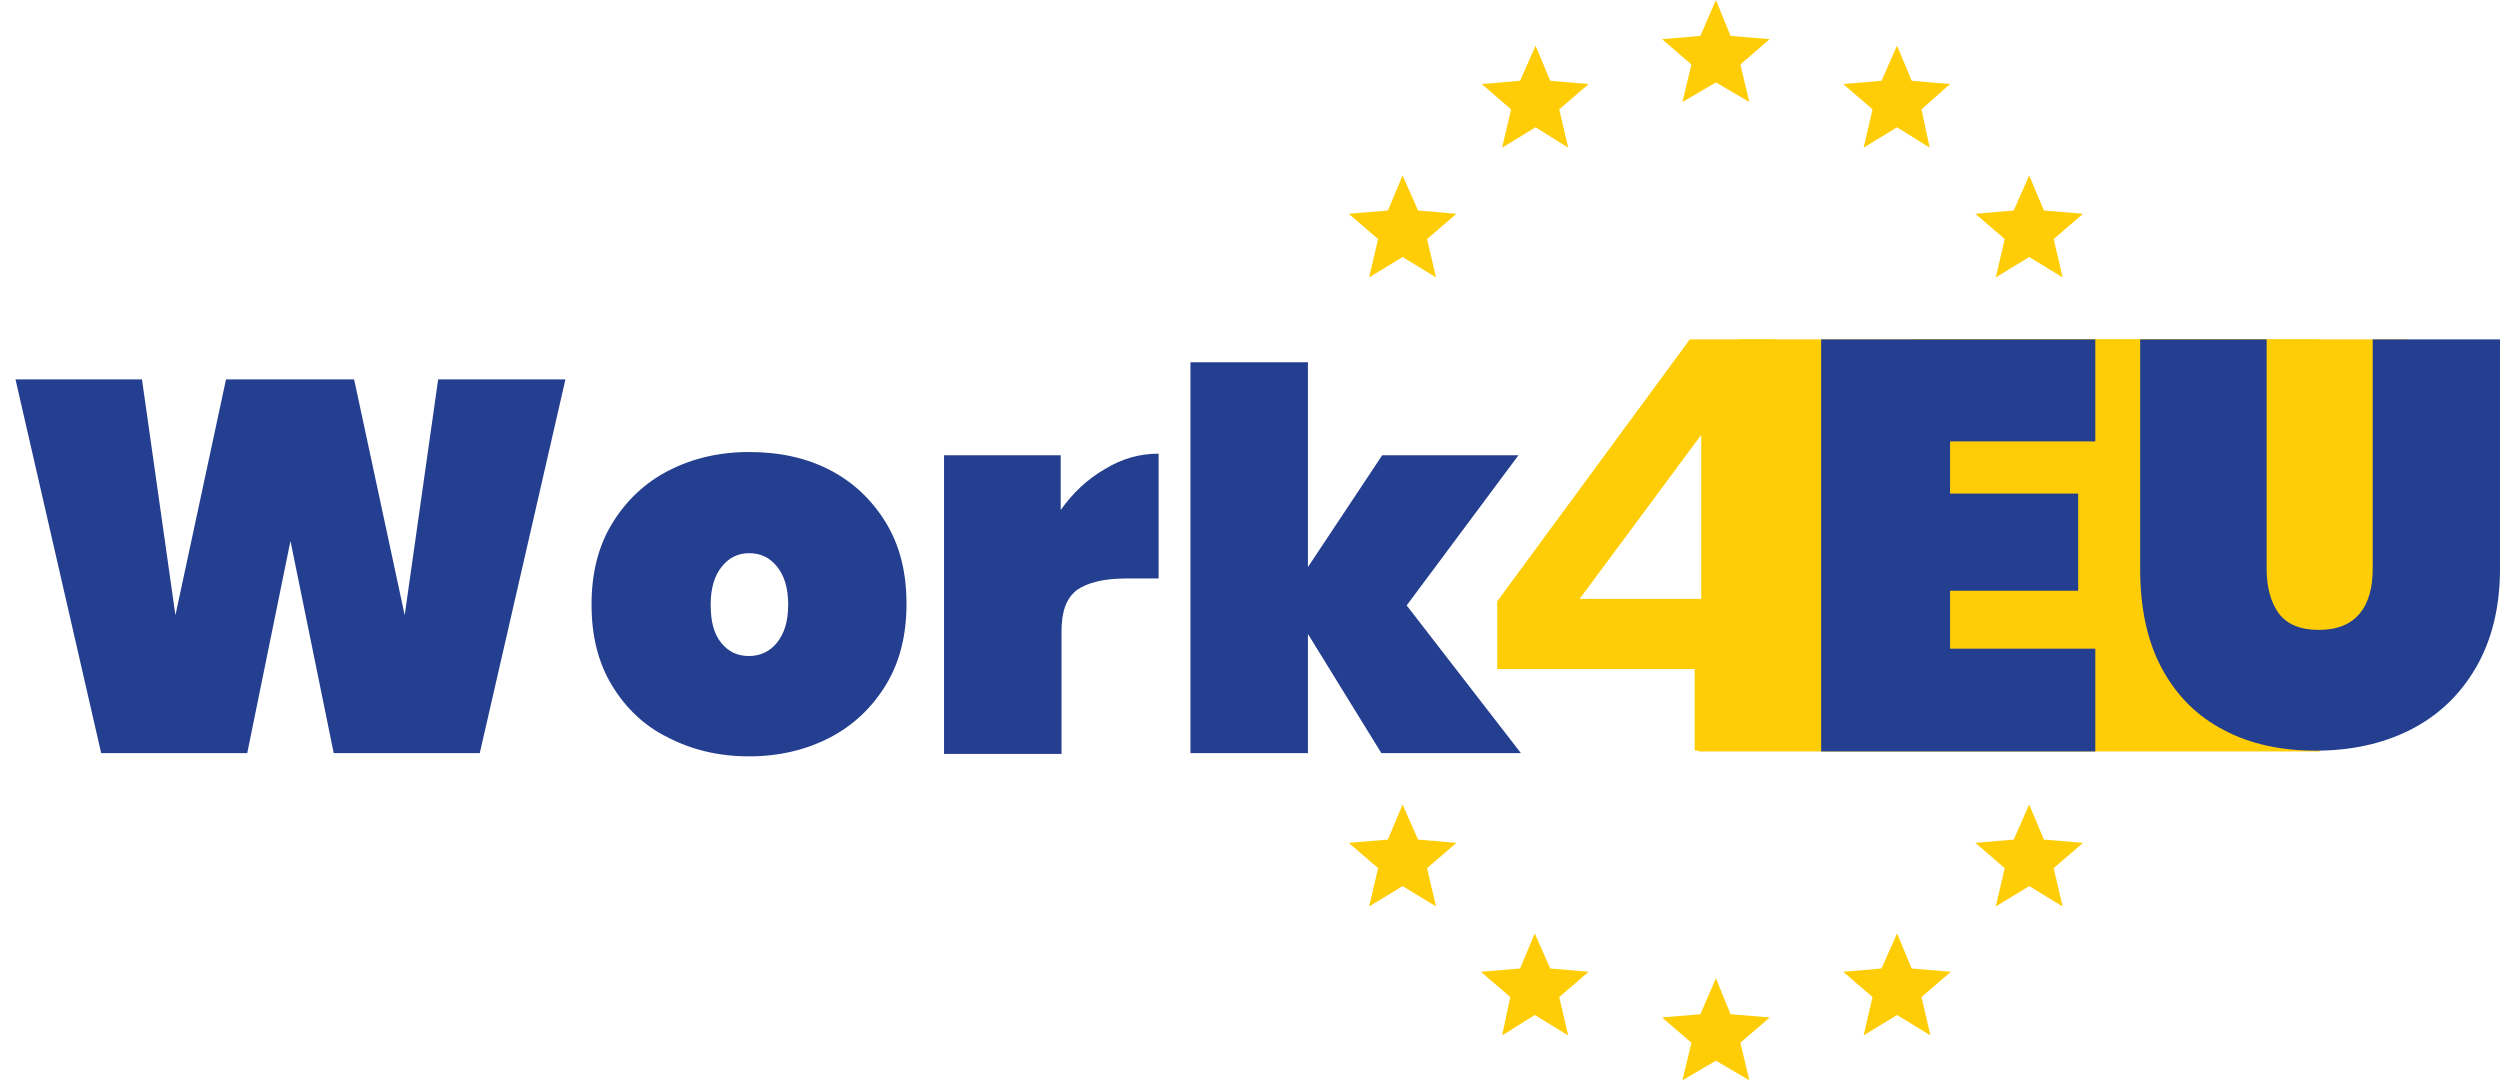 <?xml version="1.0" encoding="utf-8"?>
<!-- Generator: Adobe Illustrator 22.0.1, SVG Export Plug-In . SVG Version: 6.00 Build 0)  -->
<svg version="1.1" id="Layer_1" xmlns="http://www.w3.org/2000/svg" xmlns:xlink="http://www.w3.org/1999/xlink" x="0px" y="0px"
	 viewBox="0 0 306.4 132.9" style="enable-background:new 0 0 306.4 132.9;" xml:space="preserve">
<style type="text/css">
	.st0{fill:none;stroke:#FFCD05;stroke-miterlimit:10;}
	.st1{fill:#FFCD05;}
	.st2{fill:#243E90;}
	.st3{fill:none;stroke:#28292B;stroke-width:1.001;stroke-miterlimit:10;}
	.st4{fill:none;stroke:#28292B;stroke-width:1.001;stroke-miterlimit:10;stroke-dasharray:6.583,6.583;}
	.st5{fill:none;stroke:#28292B;stroke-width:1.001;stroke-miterlimit:10;stroke-dasharray:6.918,6.918;}
</style>
<g>
	<g>
		<g>
			<polygon class="st1" points="176,111.1 174.9,106.4 178.5,103.3 173.8,102.9 171.9,98.6 170.1,102.9 165.3,103.3 168.9,106.4 
				167.8,111.1 171.9,108.6 			"/>
		</g>
		<g>
			<polygon class="st1" points="192.2,126.9 191.1,122.2 194.7,119.1 190,118.7 188.1,114.4 186.3,118.7 181.5,119.1 185.1,122.2 
				184.1,126.9 188.1,124.4 			"/>
		</g>
		<g>
			<polygon class="st1" points="214.4,132.4 213.3,127.8 216.9,124.7 212.1,124.3 210.3,119.9 208.4,124.3 203.7,124.7 207.3,127.8 
				206.2,132.4 210.3,130 			"/>
		</g>
		<g>
			<polygon class="st1" points="176,34 174.9,29.3 178.5,26.2 173.8,25.8 171.9,21.5 170.1,25.8 165.3,26.2 168.9,29.3 167.8,34 
				171.9,31.5 			"/>
		</g>
		<g>
			<polygon class="st1" points="192.2,18.1 191.1,13.4 194.7,10.3 190,9.9 188.2,5.6 186.3,9.9 181.6,10.3 185.2,13.4 184.1,18.1 
				188.2,15.6 			"/>
		</g>
		<g>
			<polygon class="st1" points="214.4,12.5 213.3,7.9 216.9,4.8 212.1,4.4 210.3,0 208.4,4.4 203.7,4.8 207.3,7.9 206.2,12.5 
				210.3,10.1 			"/>
		</g>
		<g>
			<polygon class="st1" points="248.7,108.6 252.8,111.1 251.7,106.4 255.3,103.3 250.5,102.9 248.7,98.6 246.8,102.9 242.1,103.3 
				245.7,106.4 244.6,111.1 			"/>
		</g>
		<g>
			<polygon class="st1" points="232.5,124.4 236.6,126.9 235.5,122.2 239.1,119.1 234.3,118.7 232.5,114.4 230.6,118.7 225.9,119.1 
				229.5,122.2 228.4,126.9 			"/>
		</g>
		<g>
			<polygon class="st1" points="248.7,31.5 252.8,34 251.7,29.3 255.3,26.2 250.5,25.8 248.7,21.5 246.8,25.8 242.1,26.2 
				245.7,29.3 244.6,34 			"/>
		</g>
		<g>
			<polygon class="st1" points="232.5,15.6 236.5,18.1 235.5,13.4 239,10.3 234.3,9.9 232.5,5.6 230.6,9.9 225.9,10.3 229.5,13.4 
				228.4,18.1 			"/>
		</g>
	</g>
	<g>
		<polygon class="st1" points="213,41.6 208.2,92.1 284.3,92.1 284.3,41.6 		"/>
	</g>
	<g>
		<polygon class="st1" points="234.4,41.6 230.3,80 295.3,80 295.3,41.6 		"/>
	</g>
	<g>
		<path class="st2" d="M69.3,46.5L58.8,92.3H40.9l-5.3-26l-5.3,26H12.4L1.9,46.5h15.5l4.1,28.9l6.2-28.9h15.7l6.2,28.9l4.1-28.9
			H69.3z"/>
		<path class="st2" d="M101.7,57.6c2.9,1.5,5.2,3.7,6.9,6.5c1.7,2.8,2.5,6.1,2.5,9.9c0,3.8-0.8,7.1-2.5,9.9c-1.7,2.8-4,5-6.9,6.5
			c-2.9,1.5-6.2,2.3-9.9,2.3c-3.7,0-7-0.8-9.9-2.3C79,89,76.7,86.8,75,84c-1.7-2.8-2.5-6.1-2.5-9.9c0-3.8,0.8-7.1,2.5-9.9
			c1.7-2.8,4-5,6.9-6.5c2.9-1.5,6.2-2.3,9.9-2.3C95.5,55.4,98.8,56.1,101.7,57.6z M88.5,69.4c-0.9,1.1-1.4,2.6-1.4,4.7
			c0,2.1,0.4,3.6,1.3,4.7c0.9,1.1,2,1.6,3.4,1.6c1.3,0,2.5-0.5,3.4-1.6c0.9-1.1,1.4-2.6,1.4-4.7c0-2.1-0.5-3.6-1.4-4.7
			c-0.9-1.1-2-1.6-3.4-1.6C90.5,67.8,89.4,68.3,88.5,69.4z"/>
		<path class="st2" d="M135.4,57.5c2.1-1.3,4.3-1.9,6.6-1.9v15.3H138c-2.7,0-4.7,0.5-6,1.4c-1.3,1-1.9,2.6-1.9,5.1v15h-14.4V55.8
			H130v6.7C131.5,60.4,133.3,58.7,135.4,57.5z"/>
		<path class="st2" d="M169.3,92.3l-9-14.6v14.6h-14.4V44.4h14.4v25.1l9.1-13.7h16.7l-13.7,18.4l14,18.1H169.3z"/>
	</g>
	<g>
		<g>
			<path class="st1" d="M183.5,82v-8.3l23.6-32.1h10.5v31.8h6.4V82h-6.4v10h-9.9V82H183.5z M208.5,53.3l-14.9,20.1h14.9V53.3z"/>
		</g>
	</g>
	<g>
		<g>
			<path class="st2" d="M239,54.2v6.3h15.7v11.9H239v7.1h17.8v12.6h-33.6V41.6h33.6v12.5H239z"/>
		</g>
		<g>
			<path class="st2" d="M277.8,41.6v28.1c0,2.3,0.5,4.1,1.5,5.5c1,1.3,2.6,2,4.9,2c2.3,0,3.9-0.7,5-2c1.1-1.3,1.6-3.2,1.6-5.5V41.6
				h15.6v28.1c0,4.7-1,8.8-3,12.2c-2,3.4-4.7,5.9-8.1,7.6c-3.4,1.7-7.3,2.5-11.5,2.5c-4.2,0-8-0.8-11.2-2.5
				c-3.3-1.7-5.8-4.2-7.6-7.5c-1.8-3.3-2.7-7.4-2.7-12.2V41.6H277.8z"/>
		</g>
	</g>
</g>
</svg>
